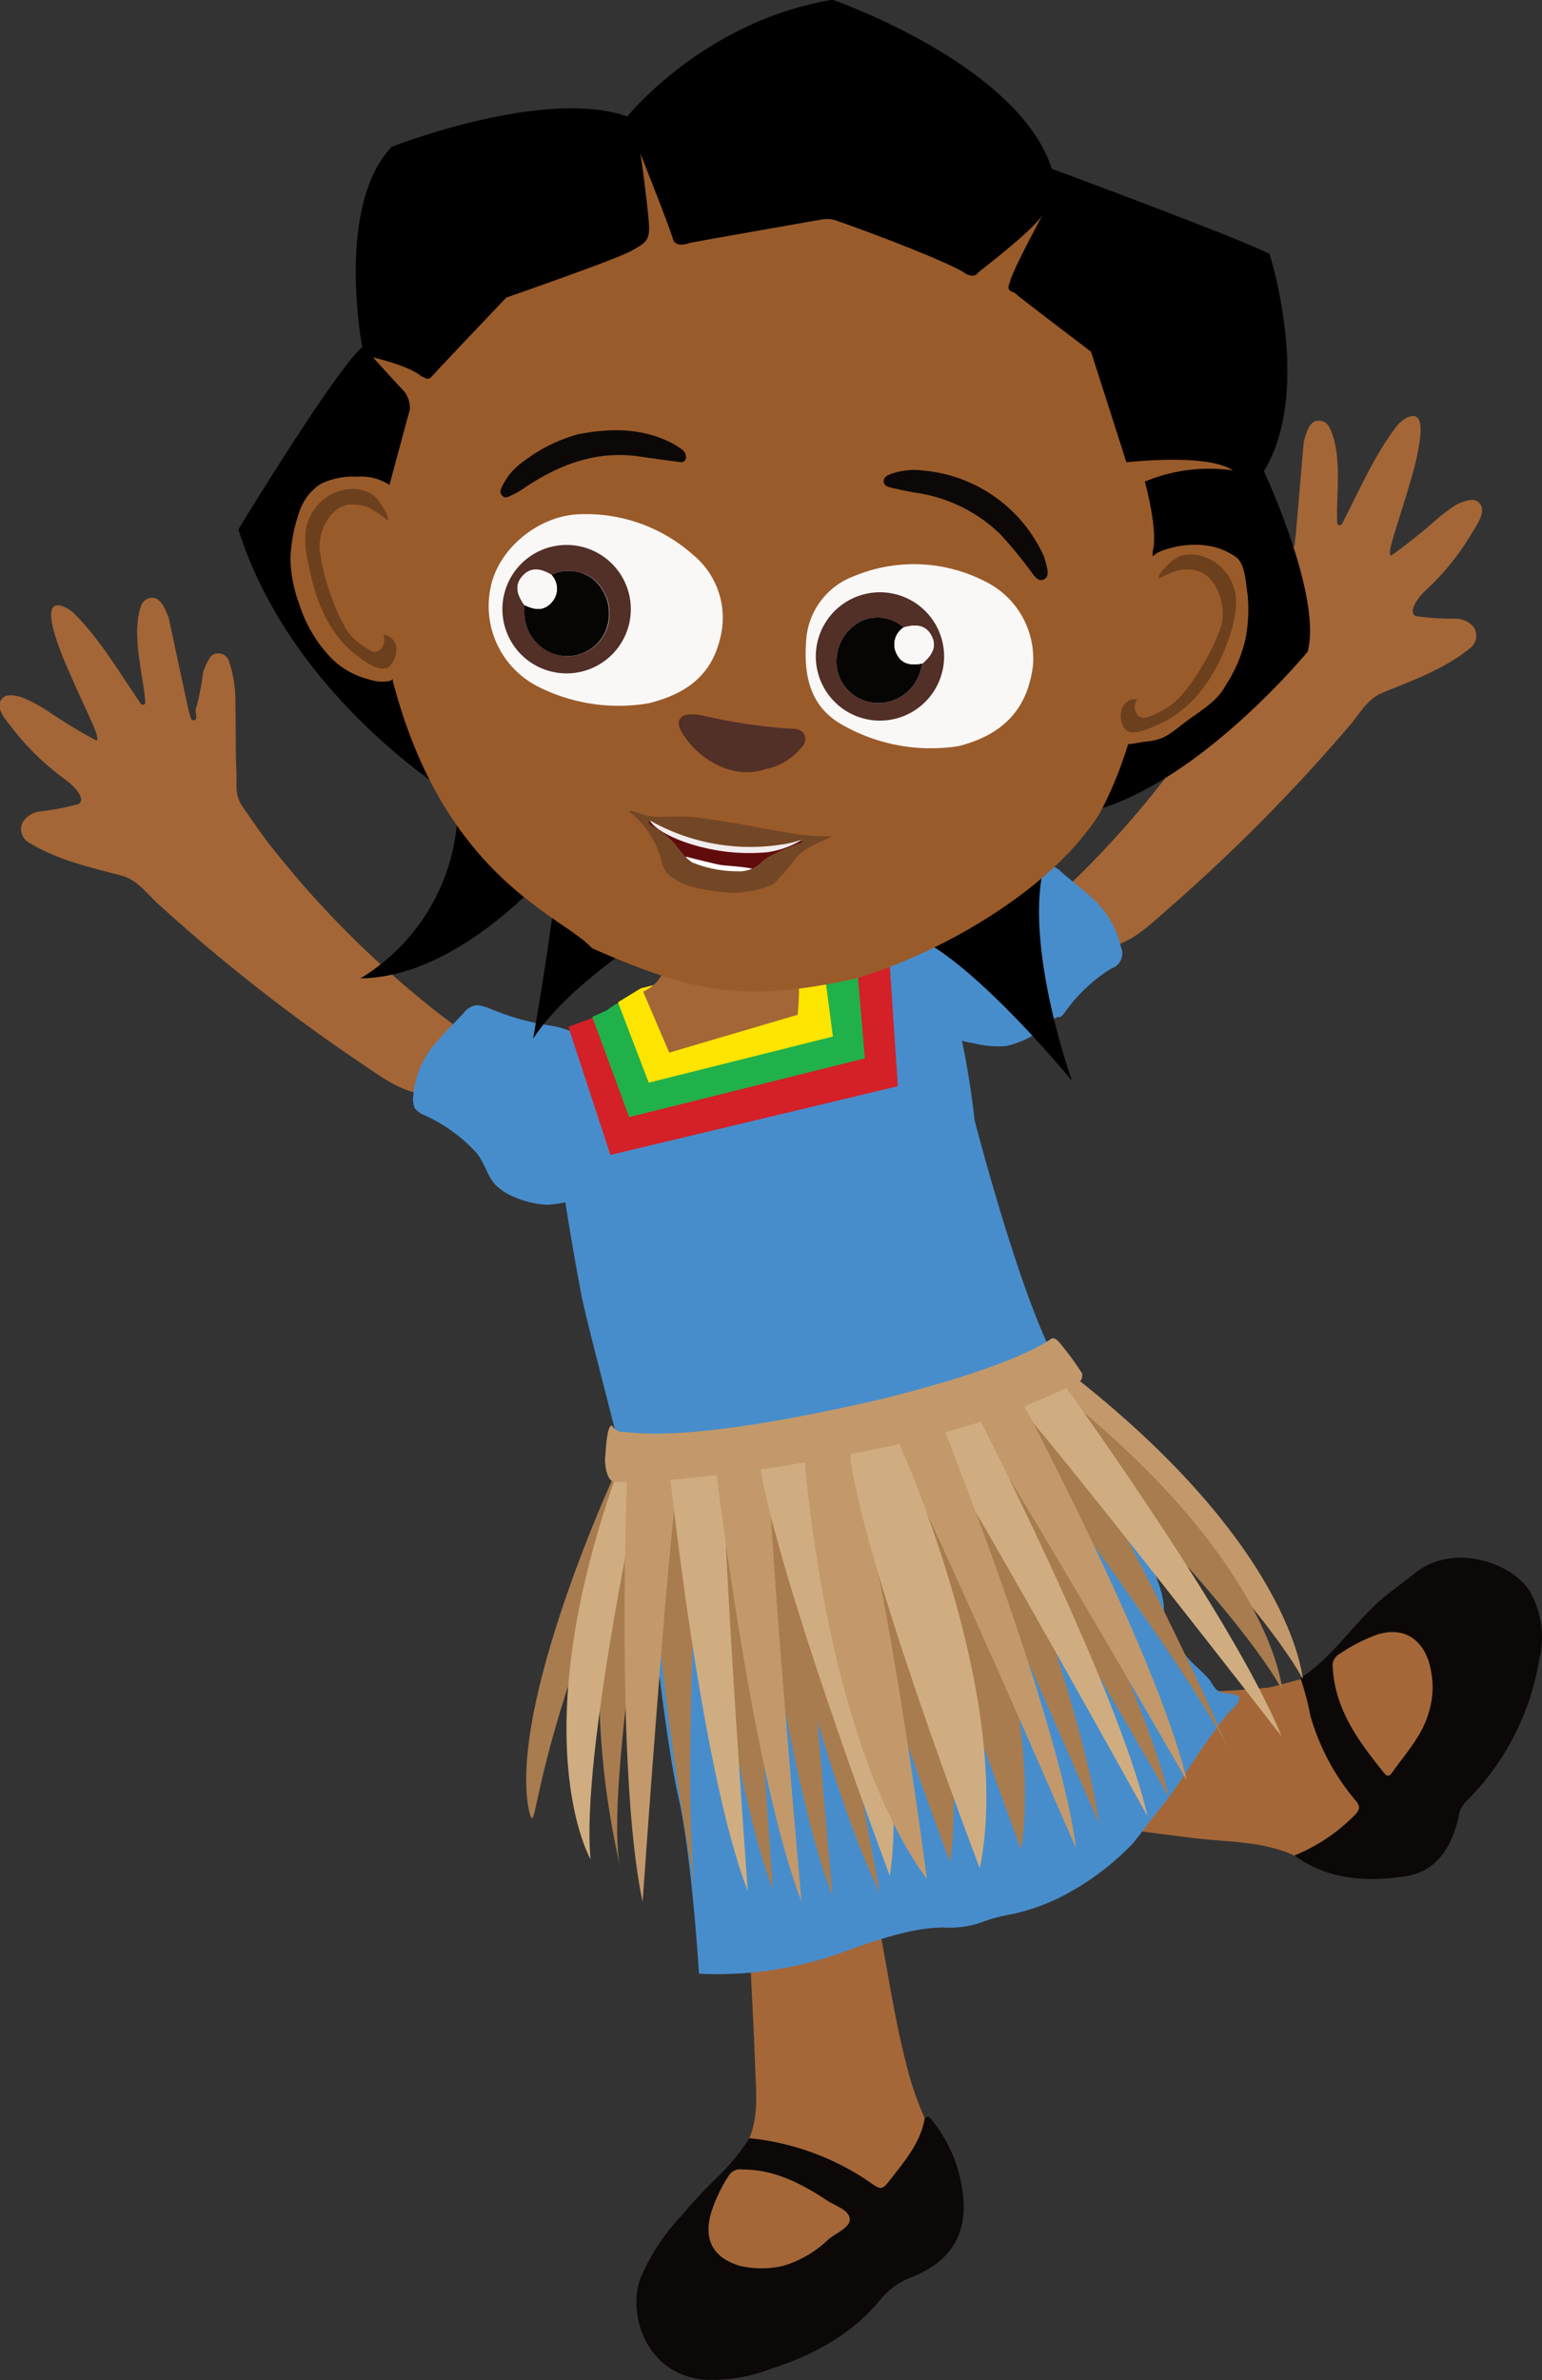 <svg xmlns="http://www.w3.org/2000/svg" viewBox="0 0 161.75 249.63">
  <rect x="0" y="0" width="161.75" height="249.63" fill="#333333" stroke="none"/>
  <defs>
    <style>
      .cls-1 {
        fill: #0c0807;
      }

      .cls-2 {
        fill: #a56737;
      }

      .cls-3 {
        fill: #a46636;
      }

      .cls-4 {
        fill: #488dcb;
      }

      .cls-5 {
        fill: #d42027;
      }

      .cls-6 {
        fill: #21b14b;
      }

      .cls-7 {
        fill: #fde500;
      }

      .cls-8 {
        fill: #9a5b2a;
      }

      .cls-9 {
        fill: #6c401d;
      }

      .cls-10 {
        fill: #faf8f7;
      }

      .cls-11 {
        fill: #522f27;
      }

      .cls-12 {
        fill: #060504;
      }

      .cls-13 {
        fill: #600b0c;
      }

      .cls-14 {
        fill: #f2ecec;
      }

      .cls-15 {
        fill: #fff;
      }

      .cls-16 {
        fill: #734725;
      }

      .cls-17 {
        fill: #a87c4f;
      }

      .cls-18 {
        fill: #d0ad80;
      }

      .cls-19 {
        fill: #c3996b;
      }
    </style>
  </defs>
  <title>p14</title>
  <g id="character">
    <g>
      <path class="cls-1" d="M97,222.15c.39-.32.6,0,.78.25a14.83,14.83,0,0,1,3.31,9.37c-.13,3.65-2.32,5.83-5.5,7.08a7.51,7.51,0,0,0-3.26,2.36c-3,3.64-7,5.78-11.43,7.22a17.12,17.12,0,0,1-7.19,1.14c-6-.67-7.9-6.89-6.52-10.64a21.75,21.75,0,0,1,4.19-6.43,53,53,0,0,1,4.1-4.38,22.29,22.29,0,0,0,3.13-3.87,27.07,27.07,0,0,1,12.48,4.51c1.37,1,1.4,1,2.4-.3C95,226.53,96.57,224.66,97,222.15ZM82.21,237.62a11.59,11.59,0,0,0,4.67-2.72c.81-.67,2.24-1.25,2.25-2.08,0-1-1.48-1.44-2.37-2-2.67-1.77-5.5-3.21-8.82-3.25a1.43,1.43,0,0,0-1.48.62,15.68,15.68,0,0,0-1.89,4c-.76,2.78.25,4.61,3,5.46A10,10,0,0,0,82.21,237.62Z"/>
      <path class="cls-1" d="M136.45,176.12c0-.07.05-.17.11-.21,3.56-2.39,5.76-6.19,9.11-8.8l2.91-2.23c4-3.1,10.07-.93,11.88,2a9.75,9.75,0,0,1,1,7.19A27.17,27.17,0,0,1,153.73,189a2.71,2.71,0,0,0-.72,1.49c-.69,3.18-2.31,5.84-5.67,6.31-4,.57-8.05.38-11.55-2.19a18.7,18.7,0,0,0,6.33-4.24c.54-.52.62-.93.09-1.53a23.9,23.9,0,0,1-4.73-8.86A29.92,29.92,0,0,0,136.45,176.12Zm13.47,3.3a8.84,8.84,0,0,0,.16-4.24c-.51-2.78-2.44-4.65-5.64-3.69a17.85,17.85,0,0,0-3.89,2,1.41,1.41,0,0,0-.74,1.51c.27,4.42,2.77,7.73,5.39,11,.29.36.55.31.78,0C147.46,183.87,149.25,182,149.92,179.42Z"/>
      <path class="cls-2" d="M97,222.15c-.43,2.51-2,4.38-3.51,6.31-1,1.29-1,1.27-2.4.3a27.07,27.07,0,0,0-12.48-4.51c1-2.44.69-5,.6-7.5-.11-3.29-.3-6.59-.45-9.89A53.88,53.88,0,0,0,86,205.43l6.45-2.13c.83,4.45,1.5,8.93,2.65,13.31A31.78,31.78,0,0,0,97,222.15Z"/>
      <path class="cls-2" d="M136.45,176.12a29.92,29.92,0,0,1,1,3.85,23.9,23.9,0,0,0,4.73,8.86c.53.6.45,1-.09,1.53a18.7,18.7,0,0,1-6.33,4.24c-3.35-1.52-7-1.4-10.51-1.82L119.1,192a42.17,42.17,0,0,0,2.7-14.53A102.54,102.54,0,0,0,133,177C134.2,176.78,135.31,176.38,136.45,176.12Z"/>
      <path class="cls-2" d="M82.21,237.62a10,10,0,0,1-4.64,0c-2.75-.85-3.76-2.68-3-5.46a15.68,15.68,0,0,1,1.89-4,1.43,1.43,0,0,1,1.48-.62c3.32,0,6.15,1.48,8.82,3.25.89.59,2.39,1,2.37,2,0,.83-1.44,1.41-2.25,2.08A11.59,11.59,0,0,1,82.21,237.62Z"/>
      <path class="cls-2" d="M149.92,179.42c-.67,2.56-2.46,4.45-3.94,6.53-.23.33-.49.38-.78,0-2.62-3.25-5.12-6.56-5.39-11a1.41,1.41,0,0,1,.74-1.51,17.85,17.85,0,0,1,3.89-2c3.2-1,5.13.91,5.64,3.69A8.84,8.84,0,0,1,149.92,179.42Z"/>
      <path class="cls-3" d="M146.54,44.66c-2.32,3-3.71,6.28-5.76,10.27-.11.22-.48.19-.5,0-.2-2.41.66-7.35-.89-10.22a1.23,1.23,0,0,0-1.22-.58c-.86.1-1.18,1.33-1.42,2.28l-.84,9.82c-.14.73,0,1.18-.46,1.18s-.2-.79-.31-1.1a26.44,26.44,0,0,1-1.26-3.8,7,7,0,0,0-1-1.53,1.16,1.16,0,0,0-1.81.7,13,13,0,0,0-.1,4.69c.24,2.4.56,4.87.8,7.27.13,1.26.41,2.24-.24,3.48-.83,1.54-1.91,3.69-2.86,5.16a102.9,102.9,0,0,1-15.19,19.25c-1.24,1.23-3,2.63-2.69,4.35a3.57,3.57,0,0,0,.89,1.68,4.93,4.93,0,0,0,3.46,1.82c2.9.17,5.2-2.13,7.51-4.16a184.42,184.42,0,0,0,18.91-19.11c1.07-1.26,1.89-2.8,3.41-3.43,3.08-1.27,6.58-2.51,9.27-4.73a1.62,1.62,0,0,0,.32-2.21,2.53,2.53,0,0,0-2.15-.85,26.9,26.9,0,0,1-3.89-.27c-.89-.42.23-2,1.09-2.76a26.75,26.75,0,0,0,4.82-6c.67-1.09,1.59-2.44.6-3.24-.54-.44-1.57,0-2.19.27a16.33,16.33,0,0,0-2.23,1.66,56.54,56.54,0,0,1-4.67,3.71c-.59,0,.72-3.3,1.94-7.56.09-.29,2-6.41.65-7C147.92,43.4,146.94,44.15,146.54,44.66Z"/>
      <path class="cls-4" d="M108.54,108.49a6.23,6.23,0,0,0,1.71-1.31c1-1.07.67.12,1.61-1.23a16.62,16.62,0,0,1,4.73-4.38,1.64,1.64,0,0,0,1-2.21A9.8,9.8,0,0,0,114.35,94c-1-.92-2-1.66-3-2.53a2,2,0,0,0-1.61-.67,6,6,0,0,0-1.49.67,25.79,25.79,0,0,1-5.65,2.37,9.73,9.73,0,0,0-5.23,3.54,10.7,10.7,0,0,0-1.67,4.12c-.38,1.8-.22.9.23,2.69a6.71,6.71,0,0,0,3.18,4.31,10.71,10.71,0,0,0,3,.91,10.31,10.31,0,0,0,3.4.3A9.87,9.87,0,0,0,108.54,108.49Z"/>
      <path class="cls-3" d="M7.76,64.33c2.68,2.67,4.47,5.76,7,9.46.13.21.49.14.48-.11-.1-2.41-1.57-7.21-.4-10.25A1.23,1.23,0,0,1,16,62.7c.87,0,1.33,1.17,1.69,2.08l2.07,9.64c.23.71.19,1.17.61,1.12s.09-.82.16-1.13a26.27,26.27,0,0,0,.78-3.93,6.74,6.74,0,0,1,.8-1.64A1.16,1.16,0,0,1,24,69.3a13,13,0,0,1,.69,4.64c.07,2.42,0,4.9.12,7.31,0,1.27-.13,2.28.68,3.42,1,1.43,2.35,3.43,3.48,4.77a102.66,102.66,0,0,0,17.48,17.18c1.39,1.07,3.34,2.24,3.22,4a3.59,3.59,0,0,1-.67,1.78,4.89,4.89,0,0,1-3.2,2.24c-2.86.54-5.43-1.45-8-3.18A186.15,186.15,0,0,1,16.64,94.85c-1.22-1.11-2.22-2.54-3.82-3C9.61,91,6,90.21,3,88.35a1.61,1.61,0,0,1-.59-2.16,2.54,2.54,0,0,1,2-1.11,26.6,26.6,0,0,0,3.83-.75c.83-.53-.47-1.92-1.43-2.6a27.16,27.16,0,0,1-5.54-5.38c-.79-1-1.87-2.22-1-3.14.48-.51,1.55-.25,2.21,0A16.42,16.42,0,0,1,5,74.57a55,55,0,0,0,5.1,3.09c.58-.11-1.13-3.18-2.87-7.25-.12-.28-2.8-6.11-1.52-6.84C6.23,63.25,7.3,63.87,7.76,64.33Z"/>
      <path class="cls-4" d="M54.11,125.61a6.23,6.23,0,0,1-1.86-1.09c-1.15-.93-1.29-2.52-2.39-3.74A16.6,16.6,0,0,0,44.61,117a2.63,2.63,0,0,1-1.09-.75,2.55,2.55,0,0,1-.17-1.32,9.73,9.73,0,0,1,2.53-5.75c.86-1,1.8-1.91,2.72-2.89a2,2,0,0,1,1.51-.87,6.25,6.25,0,0,1,1.56.48,26.47,26.47,0,0,0,5.9,1.64,9.76,9.76,0,0,1,5.63,2.85,10.79,10.79,0,0,1,2.18,3.88,12.13,12.13,0,0,1,.74,5.42,6.7,6.7,0,0,1-2.6,4.68,10.76,10.76,0,0,1-2.83,1.27,9.9,9.9,0,0,1-3.33.72A10,10,0,0,1,54.11,125.61Z"/>
      <path d="M72.7,95.16S60.42,102,55.92,108.94c0,0,2.54-14.32,2.51-18.49,0,0-9.8,12.06-20.62,12.16A21.18,21.18,0,0,0,48,83.78s-17.3-10.26-23-28.25c0,0,10-16.47,13-19.13,0,0-2.85-14.74,3.08-21,0,0,16-6.28,24.72-3.18,0,0,8-10,21.53-12.25,0,0,19.46,6.74,23,17.73,0,0,19.95,7.38,22.84,8.94,0,0,4.58,14.27-.59,22.78,0,0,6.13,13.08,4.59,18.92,0,0-11.23,13.69-22.52,16.7s-2.2,28.32-2.2,28.32-9.67-11.83-16.07-14.93a90,90,0,0,1,1.36,15S87.1,94,72.7,95.16Z"/>
      <path class="cls-4" d="M73.32,207A39,39,0,0,0,88,204.9c7.18-2.7,9.44-2.68,10.89-2.75a10.54,10.54,0,0,0,3.86-.46,16.82,16.82,0,0,1,2.87-.83,21.45,21.45,0,0,0,6.6-2.41,28,28,0,0,0,6.6-5.1c1-1.22,1.92-2.53,2.94-3.76,2-2.46,3.57-5.32,5.52-7.88.47-.62.89-1.24,1.39-1.83S130,178.77,130,178c-.63-.58-1.69-.21-2.36-.76a4.1,4.1,0,0,1-.67-.93c-.77-1-1.93-1.78-2.68-2.81a14.37,14.37,0,0,1-1.92-3,8.19,8.19,0,0,1-.29-2.15c-.27-2.36-1.64-4.83-2.53-7-1.85-4.57-3.86-9.09-6.06-13.5-.84-1.69-1.71-3.36-2.64-5-3.79-6.66-8.62-25.36-8.62-25.36s-1.43-13.91-4.74-17.18c-3.58-3.54-12.68-1.65-21,.66a75.53,75.53,0,0,0-18.16,8c-2,1.32,1.82,22.52,2.65,26.8s5.71,21.71,6.62,27.75,2.17,18.87,3.57,25S73.32,207,73.32,207Z"/>
      <polygon class="cls-5" points="93.28 100.44 88.56 100.59 62.11 106.77 59.62 107.69 64.03 121.13 94.18 113.92 93.28 100.44"/>
      <path class="cls-6" d="M89.82,100.46l-3.77-.14-21.21,4.89c-.46.16-1.27.86-1.33.82l-1.38.63L66,117.16,90.72,111Z"/>
      <polygon class="cls-7" points="86.26 100.26 81.23 100.13 67.22 103.65 64.82 105.12 68.05 113.55 87.37 108.71 86.26 100.26"/>
      <path class="cls-3" d="M70.2,110.4,67.46,104a4.12,4.12,0,0,0,2.41-3c.27-2.09.66-4.72,5.58-5.82,4.75-1.07,4.12,1.32,4.58,2.15a22,22,0,0,1,1,2.11A2,2,0,0,0,83,100.81c1.27,0,.67,5.62.67,5.62Z"/>
      <path class="cls-8" d="M40.64,51.65,43,42.91a2.91,2.91,0,0,0-.6-1.86c-.64-.65-3.27-3.57-3.27-3.57s3.85.89,5.08,2c.49.12.61.56,1.2-.12s7.7-8.15,7.7-8.15,11.52-4,13.1-4.89,2-1.09,1.85-3-.73-6.41-.9-7.25c0,0,3.12,7.85,3.4,8.91s1.5.58,1.79.5,13.91-2.47,13.91-2.47a3.07,3.07,0,0,1,1.71.22c1.24.39,11.66,4.22,13.4,5.52.65.29,1,.15,1.21-.12s5.54-4.21,6.79-6.1c0,0-3.22,5.92-3.43,7.06-.49,1.07.35.94.57,1.19s7.93,6.1,7.93,6.1l3.72,11.61s8.47-1,11.17.85a17.45,17.45,0,0,0-9.24,1.17s1.44,5.2.82,7.32c.12,14-2.83,22.35-5.58,27.52-5.6,8.83-18.52,15.38-26,17.38-11.4,2.43-16.69,1.35-27.22-3.28-3.08-3.41-15.47-7.23-20.9-28Z"/>
      <path class="cls-8" d="M38.66,71.24a4.2,4.2,0,0,0,2.25.17c.63-.29,1-1.1,1.42-1.68,1.72-2.65,1.55-6.06,1.32-9.2l-.22-2.87a16.25,16.25,0,0,0-.58-3.8,5.75,5.75,0,0,0-2.22-3.14A5.43,5.43,0,0,0,37.44,50a7.56,7.56,0,0,0-3.86.79,5.56,5.56,0,0,0-2.11,2.69,16.81,16.81,0,0,0-1,5,14.15,14.15,0,0,0,.89,4.79,14.52,14.52,0,0,0,3,5.33A8.41,8.41,0,0,0,38.66,71.24Z"/>
      <path class="cls-9" d="M37.14,52.93a3.68,3.68,0,0,1,1.52.3,10.61,10.61,0,0,1,2,1.34c.11-.57-.29-1-.75-1.79a3.22,3.22,0,0,0-.88-.92,3.59,3.59,0,0,0-1.81-.58,5,5,0,0,0-4.67,2.86c-.93,1.77-.45,4,0,5.93,1,4.67,3,7.41,5.19,8.9.09.07,2,1.66,3,1a1.67,1.67,0,0,0,.32-.33,2.43,2.43,0,0,0,.51-1.76,1.51,1.51,0,0,0-1.36-1.32,1.42,1.42,0,0,1-.52,1.72,1.24,1.24,0,0,1-.61.06,7.47,7.47,0,0,1-1.21-.77,5.13,5.13,0,0,1-1.92-2.27,15.12,15.12,0,0,1-1-2.21,22.45,22.45,0,0,1-1.41-5.45c-.14-1.91.92-4.13,2.75-4.66A2.55,2.55,0,0,1,37.14,52.93Z"/>
      <path class="cls-8" d="M120.13,77.79c-.75.08-1.89.42-2.27.14a4.34,4.34,0,0,1-1-1.94c-1.13-2.95-.26-6.24.62-9.27l.8-2.76a16.28,16.28,0,0,1,1.36-3.6c.63-1.11,1-2.14,2.21-2.58a9.81,9.81,0,0,1,4.41-.6,7,7,0,0,1,3.53,1.35c.86.86.87,2.57,1.07,3.77a15.72,15.72,0,0,1-.28,5,15,15,0,0,1-2,4.56c-1,1.85-2.71,2.68-4.41,4S122,77.59,120.13,77.79Z"/>
      <path class="cls-9" d="M125.28,59.8a3.9,3.9,0,0,0-1.56,0,10.2,10.2,0,0,0-2.19.9c0-.58.5-1,1.11-1.6a3.5,3.5,0,0,1,1-.72,3.63,3.63,0,0,1,1.88-.19,5,5,0,0,1,4,3.77c.54,1.92-.52,5-1.33,6.82-2,4.36-4.58,6.35-7,7.35-.11,0-2.3,1.21-3.12.41a1.56,1.56,0,0,1-.25-.38,2.45,2.45,0,0,1-.14-1.83,1.51,1.51,0,0,1,1.6-1,1.41,1.41,0,0,0,.16,1.78,1.18,1.18,0,0,0,.58.19,7.48,7.48,0,0,0,1.34-.5,7.13,7.13,0,0,0,2.8-2.16,14.52,14.52,0,0,0,1.44-2,22.36,22.36,0,0,0,2.5-5c.53-1.83-.25-4.62-1.94-5.52A2.59,2.59,0,0,0,125.28,59.8Z"/>
      <path class="cls-10" d="M68.08,73.75A18.71,18.71,0,0,1,56.42,72a9.46,9.46,0,0,1-5-10.16c.72-4.25,5.1-7.82,9.46-7.91a16.9,16.9,0,0,1,11.81,4.25,8.56,8.56,0,0,1,2.86,8.73C74.72,70.45,72.45,72.66,68.08,73.75Z"/>
      <path class="cls-10" d="M100.57,78.25A18.78,18.78,0,0,1,88.32,76c-3.31-1.87-4-5.07-3.77-8.56a7.71,7.71,0,0,1,5-7,16.35,16.35,0,0,1,14,.65,9,9,0,0,1,4.79,8.83C107.76,74.22,105.41,77,100.57,78.25Z"/>
      <g>
        <path class="cls-11" d="M61.2,70.39a6.72,6.72,0,0,1-3.53-13,6.72,6.72,0,1,1,3.53,13ZM55,63.45v.6a4.59,4.59,0,0,0,3.31,4.58,4.37,4.37,0,0,0,5.16-2.24,4.73,4.73,0,0,0-1.2-5.64,4.15,4.15,0,0,0-4.38-.45c-1.3-.79-2.27-.76-3.05.09S54.08,62.18,55,63.45Z"/>
        <path class="cls-12" d="M57.85,60.3a4.15,4.15,0,0,1,4.38.45,4.73,4.73,0,0,1,1.2,5.64,4.37,4.37,0,0,1-5.16,2.24A4.59,4.59,0,0,1,55,64.05v-.6c1,.48,2,.69,2.87-.27A2.12,2.12,0,0,0,57.85,60.3Z"/>
        <path class="cls-10" d="M57.85,60.3a2.12,2.12,0,0,1,0,2.88c-.85,1-1.86.75-2.87.27-.88-1.27-.93-2.22-.16-3.06S56.55,59.51,57.85,60.3Z"/>
      </g>
      <g>
        <path class="cls-11" d="M86.47,65.49a6.73,6.73,0,1,1,2.44,9.17A6.74,6.74,0,0,1,86.47,65.49Zm11.24,1.19c-.52-1-1.45-1.3-2.91-.88a4.17,4.17,0,0,0-4.35-.72,4.75,4.75,0,0,0-2.64,5.13,4.38,4.38,0,0,0,4.39,3.52,4.6,4.6,0,0,0,4.4-3.55c.05-.2.11-.39.16-.59C97.94,68.6,98.24,67.69,97.71,66.68Z"/>
        <path class="cls-12" d="M94.8,65.8a4.17,4.17,0,0,0-4.35-.72,4.75,4.75,0,0,0-2.64,5.13,4.38,4.38,0,0,0,4.39,3.52,4.6,4.6,0,0,0,4.4-3.55c.05-.2.11-.39.16-.59-1.1.21-2.14.14-2.7-1A2.12,2.12,0,0,1,94.8,65.8Z"/>
        <path class="cls-10" d="M94.8,65.8a2.12,2.12,0,0,0-.74,2.78c.56,1.15,1.6,1.22,2.7,1,1.18-1,1.48-1.9.95-2.91S96.26,65.38,94.8,65.8Z"/>
      </g>
      <path class="cls-13" d="M68.21,86.55s-.64-.84.38-.23a21.39,21.39,0,0,0,13.29,2.31,10.87,10.87,0,0,0,2.1-.48c.2,0,.25.17-.08.31s-3.21,1.11-4.07,2.06a3.32,3.32,0,0,1-2.47.9,12.62,12.62,0,0,1-4.75-.93C71,89.43,71.21,88.2,68.21,86.55Z"/>
      <path class="cls-14" d="M68.06,85.81s.12,1.11,3.45,2.39a20.47,20.47,0,0,0,9,1.18,9.56,9.56,0,0,0,3.61-1.3Z"/>
      <path class="cls-15" d="M71.93,89.84s3.1.8,3.75.89,3.45.19,4.32.73S73,92.85,71.93,89.84Z"/>
      <path class="cls-16" d="M77.6,86.42c-1.18-.2-3.47-.57-4.65-.7a19,19,0,0,0-2.61-.08,16.81,16.81,0,0,1-1.87,0,4,4,0,0,1-.77-.15L66.19,85a.12.12,0,0,0-.11.2,9.52,9.52,0,0,1,3.28,5,3.89,3.89,0,0,0,.43,1.15,2.76,2.76,0,0,0,.54.54,6.78,6.78,0,0,0,3.28,1.34,21.92,21.92,0,0,0,3.24.42A10.77,10.77,0,0,0,81,92.77c.39-.16.82-.84,1.15-1.11A16.06,16.06,0,0,0,83.47,90c1.2-1.32,2.78-1.69,3.83-2.31C84.3,87.83,81.32,87.06,77.6,86.42Zm6.3,2c-.32.14-3.21,1.11-4.07,2.06a3.32,3.32,0,0,1-2.47.9,12.62,12.62,0,0,1-4.75-.93c-1.57-1.06-1.4-2.29-4.4-3.94,0,0-.64-.84.38-.23a21.39,21.39,0,0,0,13.29,2.31,10.87,10.87,0,0,0,2.1-.48C84.18,88.13,84.23,88.32,83.9,88.46Z"/>
      <path class="cls-11" d="M80.36,80.65c-3.65,1.26-7.33-1.22-8.87-3.9-.64-1.12-.2-1.83,1.07-1.83a5.5,5.5,0,0,1,1.22.14,57.77,57.77,0,0,0,9.06,1.36c.61,0,1.31.06,1.57.73s-.26,1.21-.72,1.67A6.45,6.45,0,0,1,80.36,80.65Z"/>
      <path class="cls-1" d="M60.63,45.55c3.27-.64,6.72-.74,10,1a8.15,8.15,0,0,1,.82.53,1,1,0,0,1,.5,1c-.15.53-.65.39-1,.33-1.29-.16-2.58-.35-3.87-.53-4.55-.67-8.48.86-12.16,3.35a7.56,7.56,0,0,1-1.27.72c-.31.14-.69.41-1,0s-.08-.71.06-1a6.53,6.53,0,0,1,2.21-2.56A16.61,16.61,0,0,1,60.63,45.55Z"/>
      <path class="cls-1" d="M109.6,58.65c.23.88.58,1.78-.1,2.12s-1.13-.58-1.54-1.08A46.32,46.32,0,0,0,104.9,56,16,16,0,0,0,96,51.67c-.84-.15-1.68-.33-2.52-.52-.35-.09-.77-.21-.79-.65s.39-.65.78-.8a7.37,7.37,0,0,1,3.39-.35,15.37,15.37,0,0,1,12.39,8.47A4.81,4.81,0,0,1,109.6,58.65Z"/>
    </g>
    <g>
      <path class="cls-17" d="M64.41,154.78s-11.14,24.16-8.92,35.13c1,3.87-.39-6.37,13-35.32Z"/>
      <path class="cls-17" d="M72.8,153.48s3.27,31.72,8.27,44.64c0,0-2.76-37.84-2.54-45.18Z"/>
      <path class="cls-17" d="M69.27,154.42s-6.21,34.66-4.09,41.91a86.76,86.76,0,0,1,.45-41.81Z"/>
      <path class="cls-18" d="M67.47,154s-6.6,30-5.52,41c0,0-7.37-12.64,3.06-41.32Z"/>
      <path class="cls-17" d="M78.32,153.28s3.85,32.32,9,45.54c0,0-3.47-38.52-3.42-46Z"/>
      <path class="cls-17" d="M78.91,154s7,31.74,13.37,44.49c0,0-7.19-37.9-7.85-45.29Z"/>
      <path class="cls-17" d="M73.45,154.88s0,.11,0,.32c-.21,3.69-2.12,37.4-.22,44.39,0,0-5-25.44-5-44.15"/>
      <path class="cls-19" d="M65.81,153.8S64.5,186,67.41,199.47c0,0,2.64-38.23,3.86-45.56Z"/>
      <path class="cls-18" d="M70.17,153.7s3.27,31.73,8.27,44.65c0,0-2.76-37.85-2.54-45.19Z"/>
      <path class="cls-19" d="M75.07,153.87s3.84,32.32,9,45.54c0,0-3.46-38.52-3.41-46Z"/>
      <path class="cls-19" d="M108.65,144.24s22.59,21.93,28,31.84c0,0-1-14.4-26.06-33.32Z"/>
      <path class="cls-17" d="M106.51,145.43s22.6,21.94,28,31.84c0,0-1-14.39-26.06-33.31Z"/>
      <path class="cls-17" d="M104.2,146.53S119.46,175,122.59,188.4c0,0-19.17-33.33-23.53-39.42Z"/>
      <path class="cls-17" d="M104,147.53l.2.27c2.28,3,23,30.48,25.4,37.33,0,0-10.18-24-20.87-39.78"/>
      <path class="cls-18" d="M109.84,142.75s19.37,26.47,24.59,39.35c0,0-24-30.92-29.14-36.49Z"/>
      <path class="cls-19" d="M106.1,144.88s15.26,28.43,18.39,41.86c0,0-19.18-33.33-23.53-39.41Z"/>
      <path class="cls-17" d="M97.58,148.55s12.25,27.31,9.54,45.45c0,0-12.63-33.58-13.78-44.23Z"/>
      <path class="cls-17" d="M90.1,149.82s12.25,27.31,9.55,45.45c0,0-12.64-33.58-13.79-44.24Z"/>
      <path class="cls-18" d="M83.8,151.29s12.25,27.31,9.54,45.45c0,0-12.63-33.58-13.78-44.23Z"/>
      <path class="cls-17" d="M101.26,146.86s12.15,30.31,14,44.32c0,0-15.47-35.63-19.11-42.2Z"/>
      <path class="cls-18" d="M102.07,147.5s15.11,29.22,18.31,43c0,0-19-34.27-23.24-40.53Z"/>
      <path class="cls-19" d="M98.88,149.52s12.15,30.31,14,44.33c0,0-15.47-35.63-19.11-42.2Z"/>
      <path class="cls-19" d="M84.35,152.4s1.94,29.75,12.87,44.66c0,0-4.55-35.5-8.53-45.48Z"/>
      <path class="cls-18" d="M93.85,150.33s12.66,27.18,8.93,45.62c0,0-12.84-33.52-13.72-44.25Z"/>
      <path class="cls-19" d="M64.19,149.5a1.28,1.28,0,0,0,1.21.68c1,0,6.31,1.36,26.94-3.42,0,0,13.08-3.07,17.88-6.31,0,0,.33-.42,1.06.53a33.12,33.12,0,0,1,2.25,3.09c-.06.69,0,.71-.73,1,0,0-7.19,4.16-21.82,7.1s-24.83,3.45-26.57,3.23c-.87-.11-1-2.21-.93-2.61S63.61,149.5,64.19,149.5Z"/>
    </g>
  </g>
</svg>
